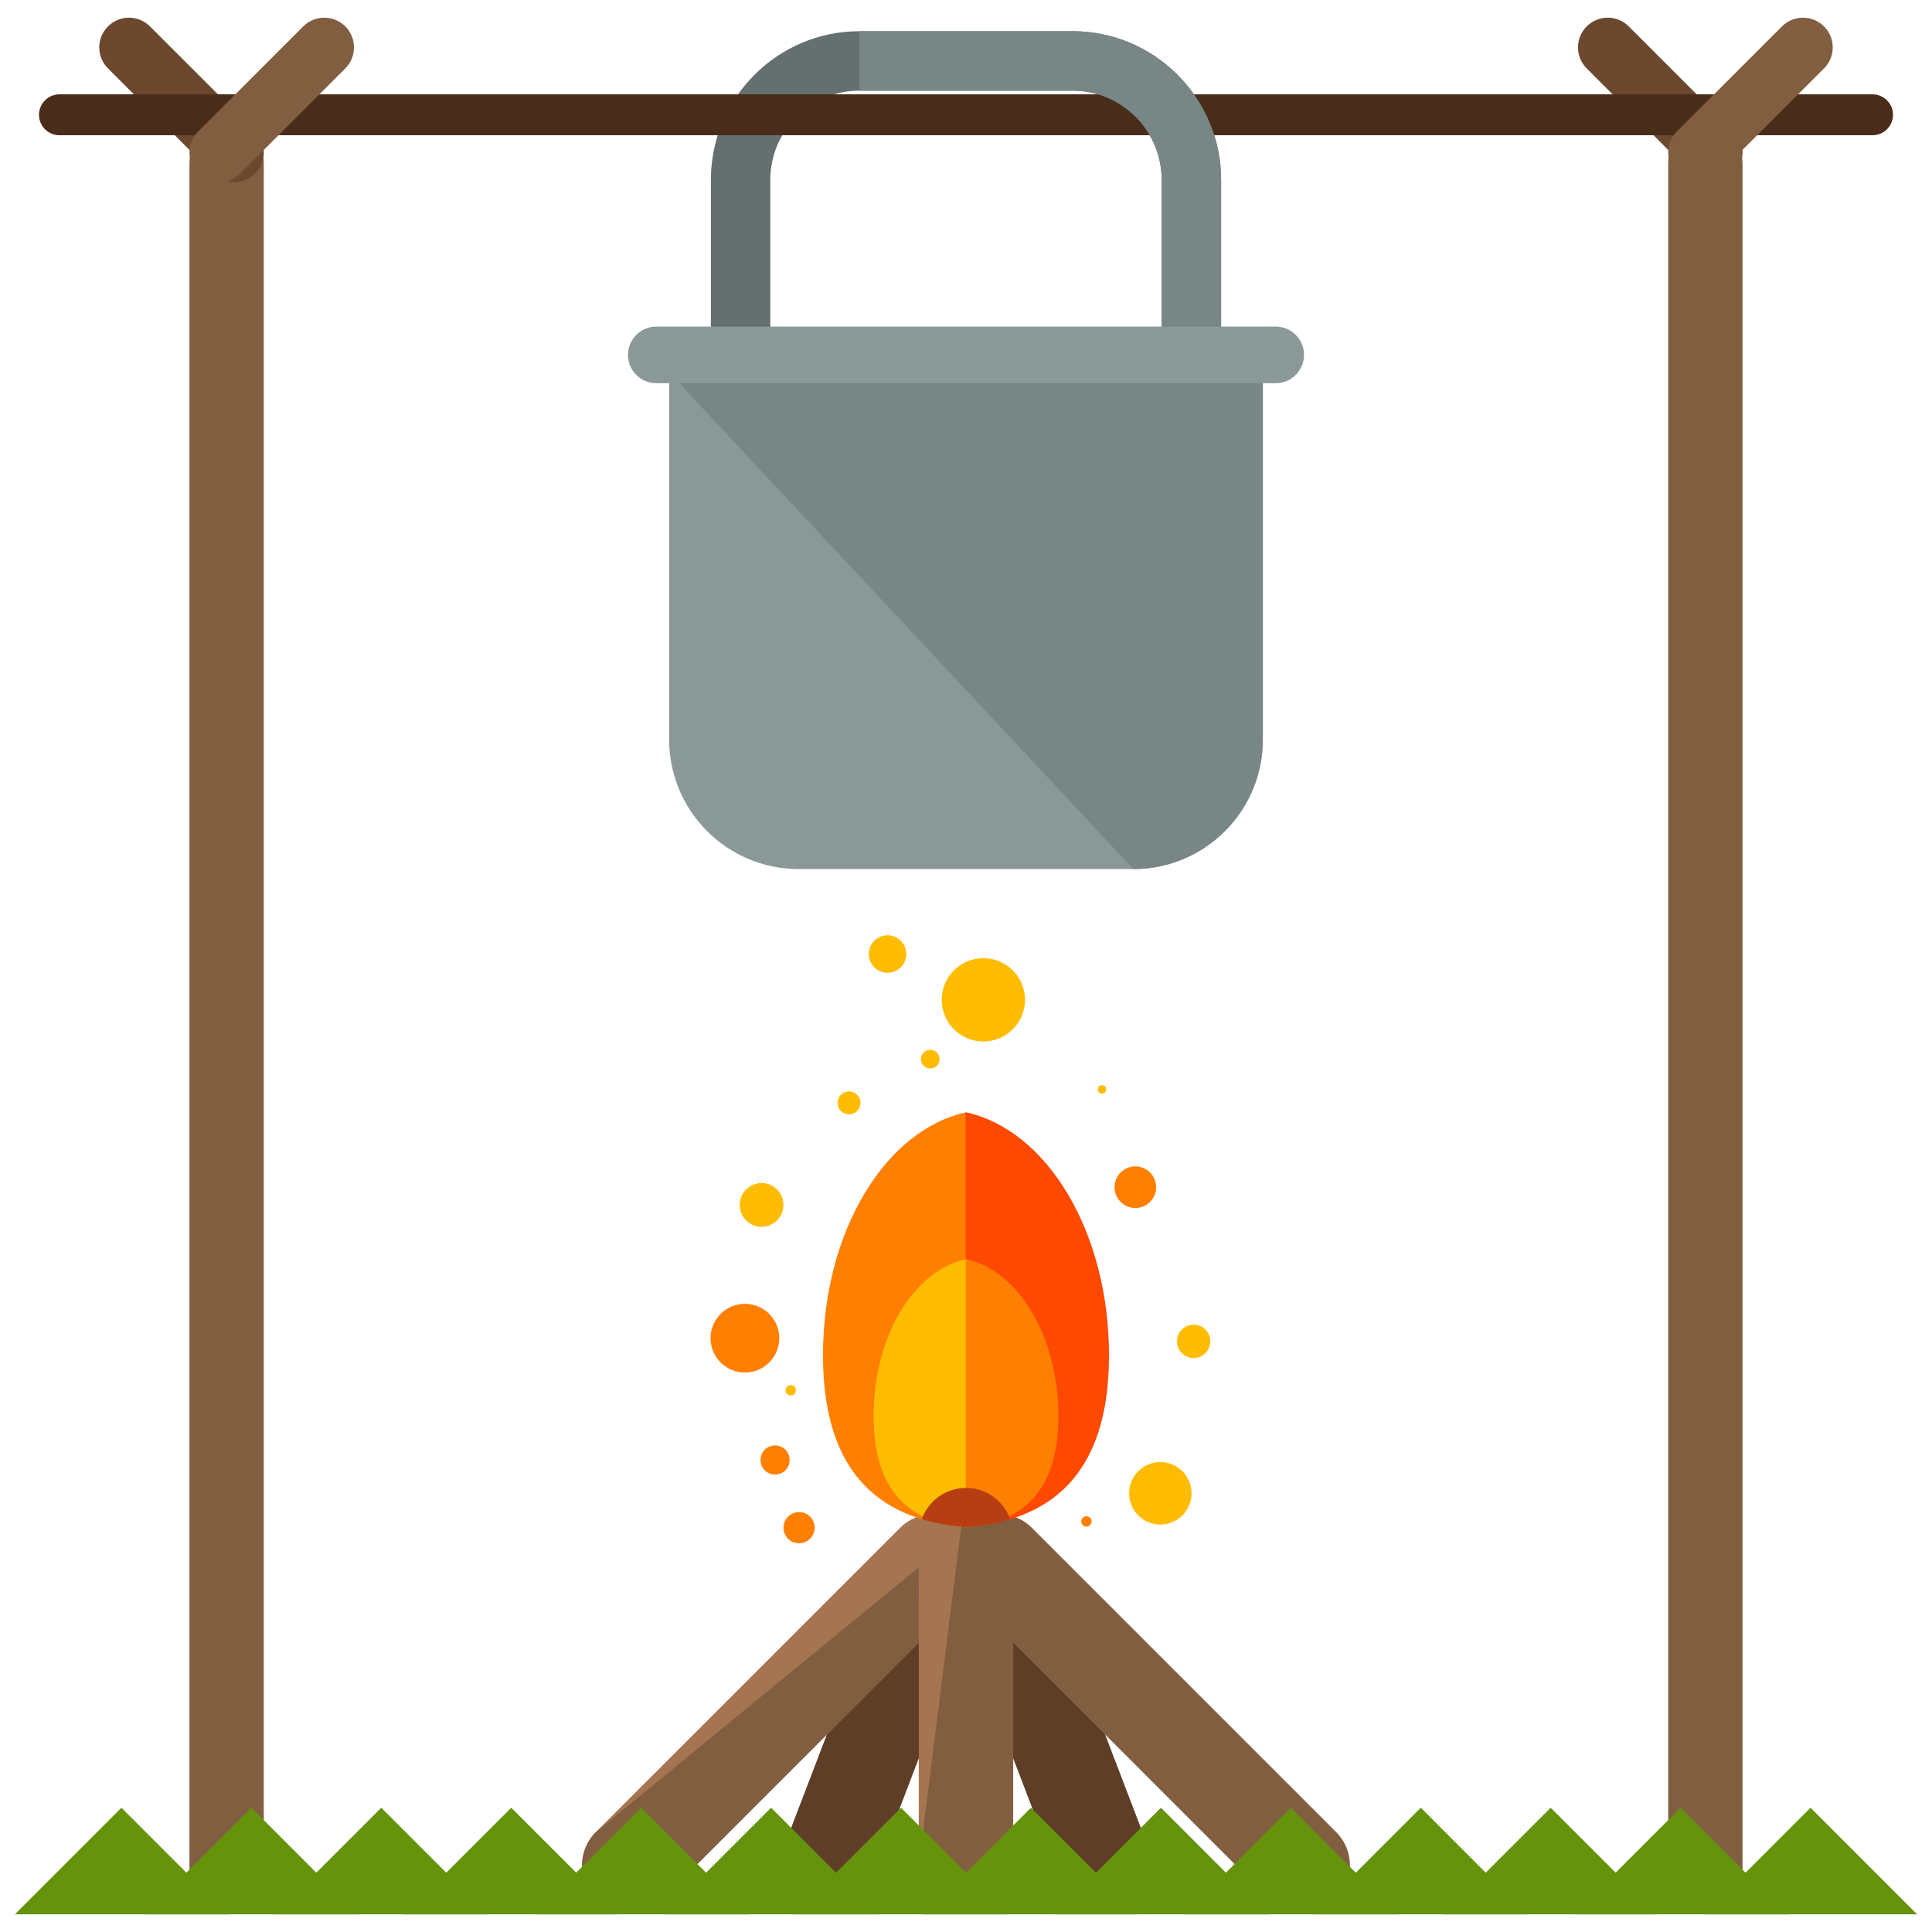 <?xml version="1.0" encoding="utf-8"?>
<!-- Generator: Adobe Illustrator 16.0.0, SVG Export Plug-In . SVG Version: 6.00 Build 0)  -->
<!DOCTYPE svg PUBLIC "-//W3C//DTD SVG 1.1//EN" "http://www.w3.org/Graphics/SVG/1.1/DTD/svg11.dtd">
<svg version="1.1" xmlns="http://www.w3.org/2000/svg" xmlns:xlink="http://www.w3.org/1999/xlink" x="0px" y="0px" width="65px"
	 height="65px" viewBox="0 0 65 65" enable-background="new 0 0 65 65" xml:space="preserve">
<g id="Layer_1">
	<g>
		<g>
			<path fill="#63706F" d="M41.083,11.884h-2V6.05c0-1.654-1.346-3-3-3h-7.166c-1.654,0-3,1.346-3,3v5.834h-2V6.05
				c0-2.756,2.243-5,5-5h7.166c2.756,0,5,2.244,5,5V11.884z"/>
		</g>
		<path fill="#6B482E" d="M58.332,4.423c0.392,0.391,0.392,1.023,0,1.414l0,0c-0.392,0.391-1.022,0.391-1.414,0l-3.535-3.535
			c-0.391-0.391-0.391-1.023,0-1.414l0,0c0.39-0.391,1.022-0.391,1.414,0L58.332,4.423z"/>
		<g>
			<g>
				<path fill="#825E40" d="M8.874,62.987c0,0.691-0.559,1.25-1.249,1.25l0,0c-0.69,0-1.251-0.559-1.251-1.25v-57.5
					c0-0.689,0.561-1.25,1.251-1.25l0,0c0.69,0,1.249,0.561,1.249,1.25V62.987z"/>
				<path fill="#6B482E" d="M8.582,4.423c0.392,0.391,0.392,1.023,0,1.414l0,0c-0.391,0.391-1.022,0.391-1.415,0L3.633,2.302
					c-0.392-0.391-0.392-1.023,0-1.414l0,0c0.391-0.391,1.023-0.391,1.413,0L8.582,4.423z"/>
				<path fill="#492D1A" d="M63.688,3.862c0,0.381-0.308,0.688-0.688,0.688h-61c-0.379,0-0.688-0.307-0.688-0.688l0,0
					c0-0.379,0.309-0.688,0.688-0.688h61C63.38,3.175,63.688,3.483,63.688,3.862L63.688,3.862z"/>
				<path fill="#825E40" d="M6.669,4.423c-0.393,0.391-0.393,1.023,0,1.414l0,0c0.391,0.391,1.022,0.391,1.413,0l3.535-3.535
					c0.39-0.391,0.39-1.023,0-1.414l0,0c-0.391-0.391-1.023-0.391-1.415,0L6.669,4.423z"/>
			</g>
			<g>
				<path fill="#825E40" d="M58.625,62.987c0,0.691-0.56,1.25-1.251,1.25l0,0c-0.689,0-1.249-0.559-1.249-1.25v-57.5
					c0-0.689,0.56-1.25,1.249-1.25l0,0c0.691,0,1.251,0.561,1.251,1.25V62.987z"/>
				<path fill="#825E40" d="M56.418,4.423c-0.391,0.391-0.391,1.023,0,1.414l0,0c0.392,0.391,1.022,0.391,1.413,0l3.536-3.535
					c0.391-0.391,0.391-1.023,0-1.414l0,0c-0.392-0.391-1.024-0.391-1.414,0L56.418,4.423z"/>
			</g>
		</g>
		<g>
			<g>
				<path fill="#5E3E27" d="M38.671,62.249l-3.514-9.182h-3.4l3.949,10.318c0.312,0.816,1.23,1.227,2.049,0.914
					C38.575,63.985,38.983,63.069,38.671,62.249z"/>
				<g>
					<path fill="#5E3E27" d="M26.329,62.249l3.514-9.182h3.398l-3.947,10.318c-0.312,0.816-1.23,1.227-2.051,0.914
						C26.425,63.985,26.017,63.069,26.329,62.249z"/>
				</g>
			</g>
			<g>
				<path fill="#A57450" d="M32.53,51.401c0.619,0.621,0.619,1.625,0,2.246L22.292,63.886c-0.621,0.619-1.627,0.619-2.246,0l0,0
					c-0.619-0.621-0.619-1.625,0-2.246l10.238-10.238C30.903,50.782,31.909,50.782,32.53,51.401L32.53,51.401z"/>
				<path fill="#825E40" d="M32.53,51.401L32.53,51.401c0.619,0.621,0.619,1.625,0,2.246L22.292,63.886
					c-0.621,0.619-1.627,0.619-2.246,0l0,0c-0.619-0.621-0.619-1.625,0-2.246"/>
				<path fill="#825E40" d="M32.472,51.401c-0.621,0.621-0.621,1.625,0,2.246l10.236,10.238c0.621,0.619,1.627,0.619,2.246,0l0,0
					c0.619-0.621,0.619-1.625,0-2.246L34.716,51.401C34.095,50.782,33.091,50.782,32.472,51.401L32.472,51.401z"/>
			</g>
			<path fill="#A57450" d="M32.501,50.06c0.875,0,1.586,0.711,1.586,1.588v11.115c0,0.875-0.711,1.588-1.586,1.588l0,0
				c-0.877,0-1.59-0.711-1.59-1.588l0.002-11.115C30.911,50.771,31.624,50.06,32.501,50.06L32.501,50.06z"/>
			<path fill="#825E40" d="M32.501,50.06L32.501,50.06c0.875,0,1.586,0.711,1.586,1.588v11.115c0,0.875-0.711,1.588-1.586,1.588l0,0
				c-0.877,0-1.59-0.711-1.59-1.588"/>
			<g>
				<g>
					<g>
						<path fill="#FF7F00" d="M32.515,37.421c-2.729,0.582-4.826,4.014-4.826,8.174c0,4.158,2.098,5.57,4.826,5.789V37.421z"/>
					</g>
					<path fill="#FF4800" d="M32.487,37.421c2.727,0.582,4.824,4.014,4.824,8.174c0,4.158-2.098,5.57-4.824,5.789V37.421z"/>
				</g>
				<g>
					<g>
						<path fill="#FFBC00" d="M32.511,42.36c-1.766,0.373-3.119,2.592-3.119,5.279c0,2.691,1.354,3.602,3.119,3.744V42.36z"/>
					</g>
					<path fill="#FF7F00" d="M32.493,42.36c1.76,0.373,3.115,2.592,3.115,5.279c0,2.691-1.355,3.602-3.115,3.744V42.36z"/>
				</g>
				<path fill="#B73D13" d="M32.501,50.06c-0.688,0-1.268,0.439-1.488,1.051c0.461,0.141,0.955,0.227,1.475,0.27v0.004
					c0.006-0.002,0.01-0.002,0.01-0.002c0.008,0,0.014,0,0.018,0.002V51.38c0.518-0.043,1.012-0.129,1.473-0.27
					C33.767,50.499,33.187,50.06,32.501,50.06z"/>
			</g>
			<circle fill="#FF7F00" cx="26.884" cy="51.397" r="0.525"/>
			<circle fill="#FF7F00" cx="25.062" cy="45.022" r="1.156"/>
			<circle fill="#FF7F00" cx="26.077" cy="49.12" r="0.49"/>
			<circle fill="#FFBC00" cx="26.604" cy="46.774" r="0.175"/>
			<circle fill="#FFBC00" cx="25.622" cy="40.538" r="0.736"/>
			<circle fill="#FFBC00" cx="39.038" cy="50.241" r="1.051"/>
			<circle fill="#FFBC00" cx="40.159" cy="45.128" r="0.561"/>
			<circle fill="#FFBC00" cx="33.084" cy="33.638" r="1.401"/>
			<circle fill="#FF7F00" cx="38.197" cy="39.942" r="0.7"/>
			<circle fill="#FF7F00" cx="36.551" cy="51.187" r="0.175"/>
			<circle fill="#FFBC00" cx="28.564" cy="37.106" r="0.386"/>
			<circle fill="#FFBC00" cx="37.076" cy="36.651" r="0.14"/>
			<circle fill="#FFBC00" cx="31.297" cy="35.634" r="0.315"/>
			<circle fill="#FFBC00" cx="29.86" cy="32.097" r="0.631"/>
		</g>
		<g>
			<polygon fill="#65930C" points="7.671,64.405 4.086,60.819 0.5,64.405 			"/>
			<polygon fill="#65930C" points="12.042,64.405 8.457,60.819 4.87,64.405 			"/>
			<polygon fill="#65930C" points="16.414,64.405 12.828,60.819 9.241,64.405 			"/>
			<polygon fill="#65930C" points="20.785,64.405 17.201,60.819 13.615,64.405 			"/>
			<polygon fill="#65930C" points="25.156,64.405 21.572,60.819 17.985,64.405 			"/>
			<polygon fill="#65930C" points="29.527,64.405 25.943,60.819 22.356,64.405 			"/>
			<polygon fill="#65930C" points="33.9,64.405 30.314,60.819 26.728,64.405 			"/>
			<polygon fill="#65930C" points="38.271,64.405 34.685,60.819 31.101,64.405 			"/>
			<polygon fill="#65930C" points="42.644,64.405 39.06,60.819 35.474,64.405 			"/>
			<polygon fill="#65930C" points="47.014,64.405 43.43,60.819 39.843,64.405 			"/>
			<polygon fill="#65930C" points="51.384,64.405 47.802,60.819 44.215,64.405 			"/>
			<polygon fill="#65930C" points="55.758,64.405 52.171,60.819 48.586,64.405 			"/>
			<polygon fill="#65930C" points="60.129,64.405 56.542,60.819 52.957,64.405 			"/>
			<polygon fill="#65930C" points="64.5,64.405 60.914,60.819 57.328,64.405 			"/>
		</g>
		<g>
			<path fill="#8A9998" d="M22.513,12.532V24.88c0,2.408,1.951,4.359,4.357,4.359h11.26c2.406,0,4.357-1.951,4.357-4.359V12.532
				H22.513z"/>
			<path fill="#788786" d="M38.13,29.239c2.406,0,4.357-1.951,4.357-4.359V12.532H22.513"/>
		</g>
		<g>
			<path fill="#788786" d="M41.083,11.884h-2V6.05c0-1.654-1.346-3-3-3h-7.166v-2h7.166c2.756,0,5,2.244,5,5V11.884z"/>
		</g>
		<path fill="#8A9998" d="M43.872,11.94c0,0.527-0.428,0.953-0.953,0.953H22.081c-0.527,0-0.953-0.426-0.953-0.953l0,0
			c0-0.525,0.426-0.953,0.953-0.953h20.838C43.444,10.987,43.872,11.415,43.872,11.94L43.872,11.94z"/>
	</g>
</g>
<g id="nyt_x5F_exporter_x5F_info" display="none">
</g>
</svg>
